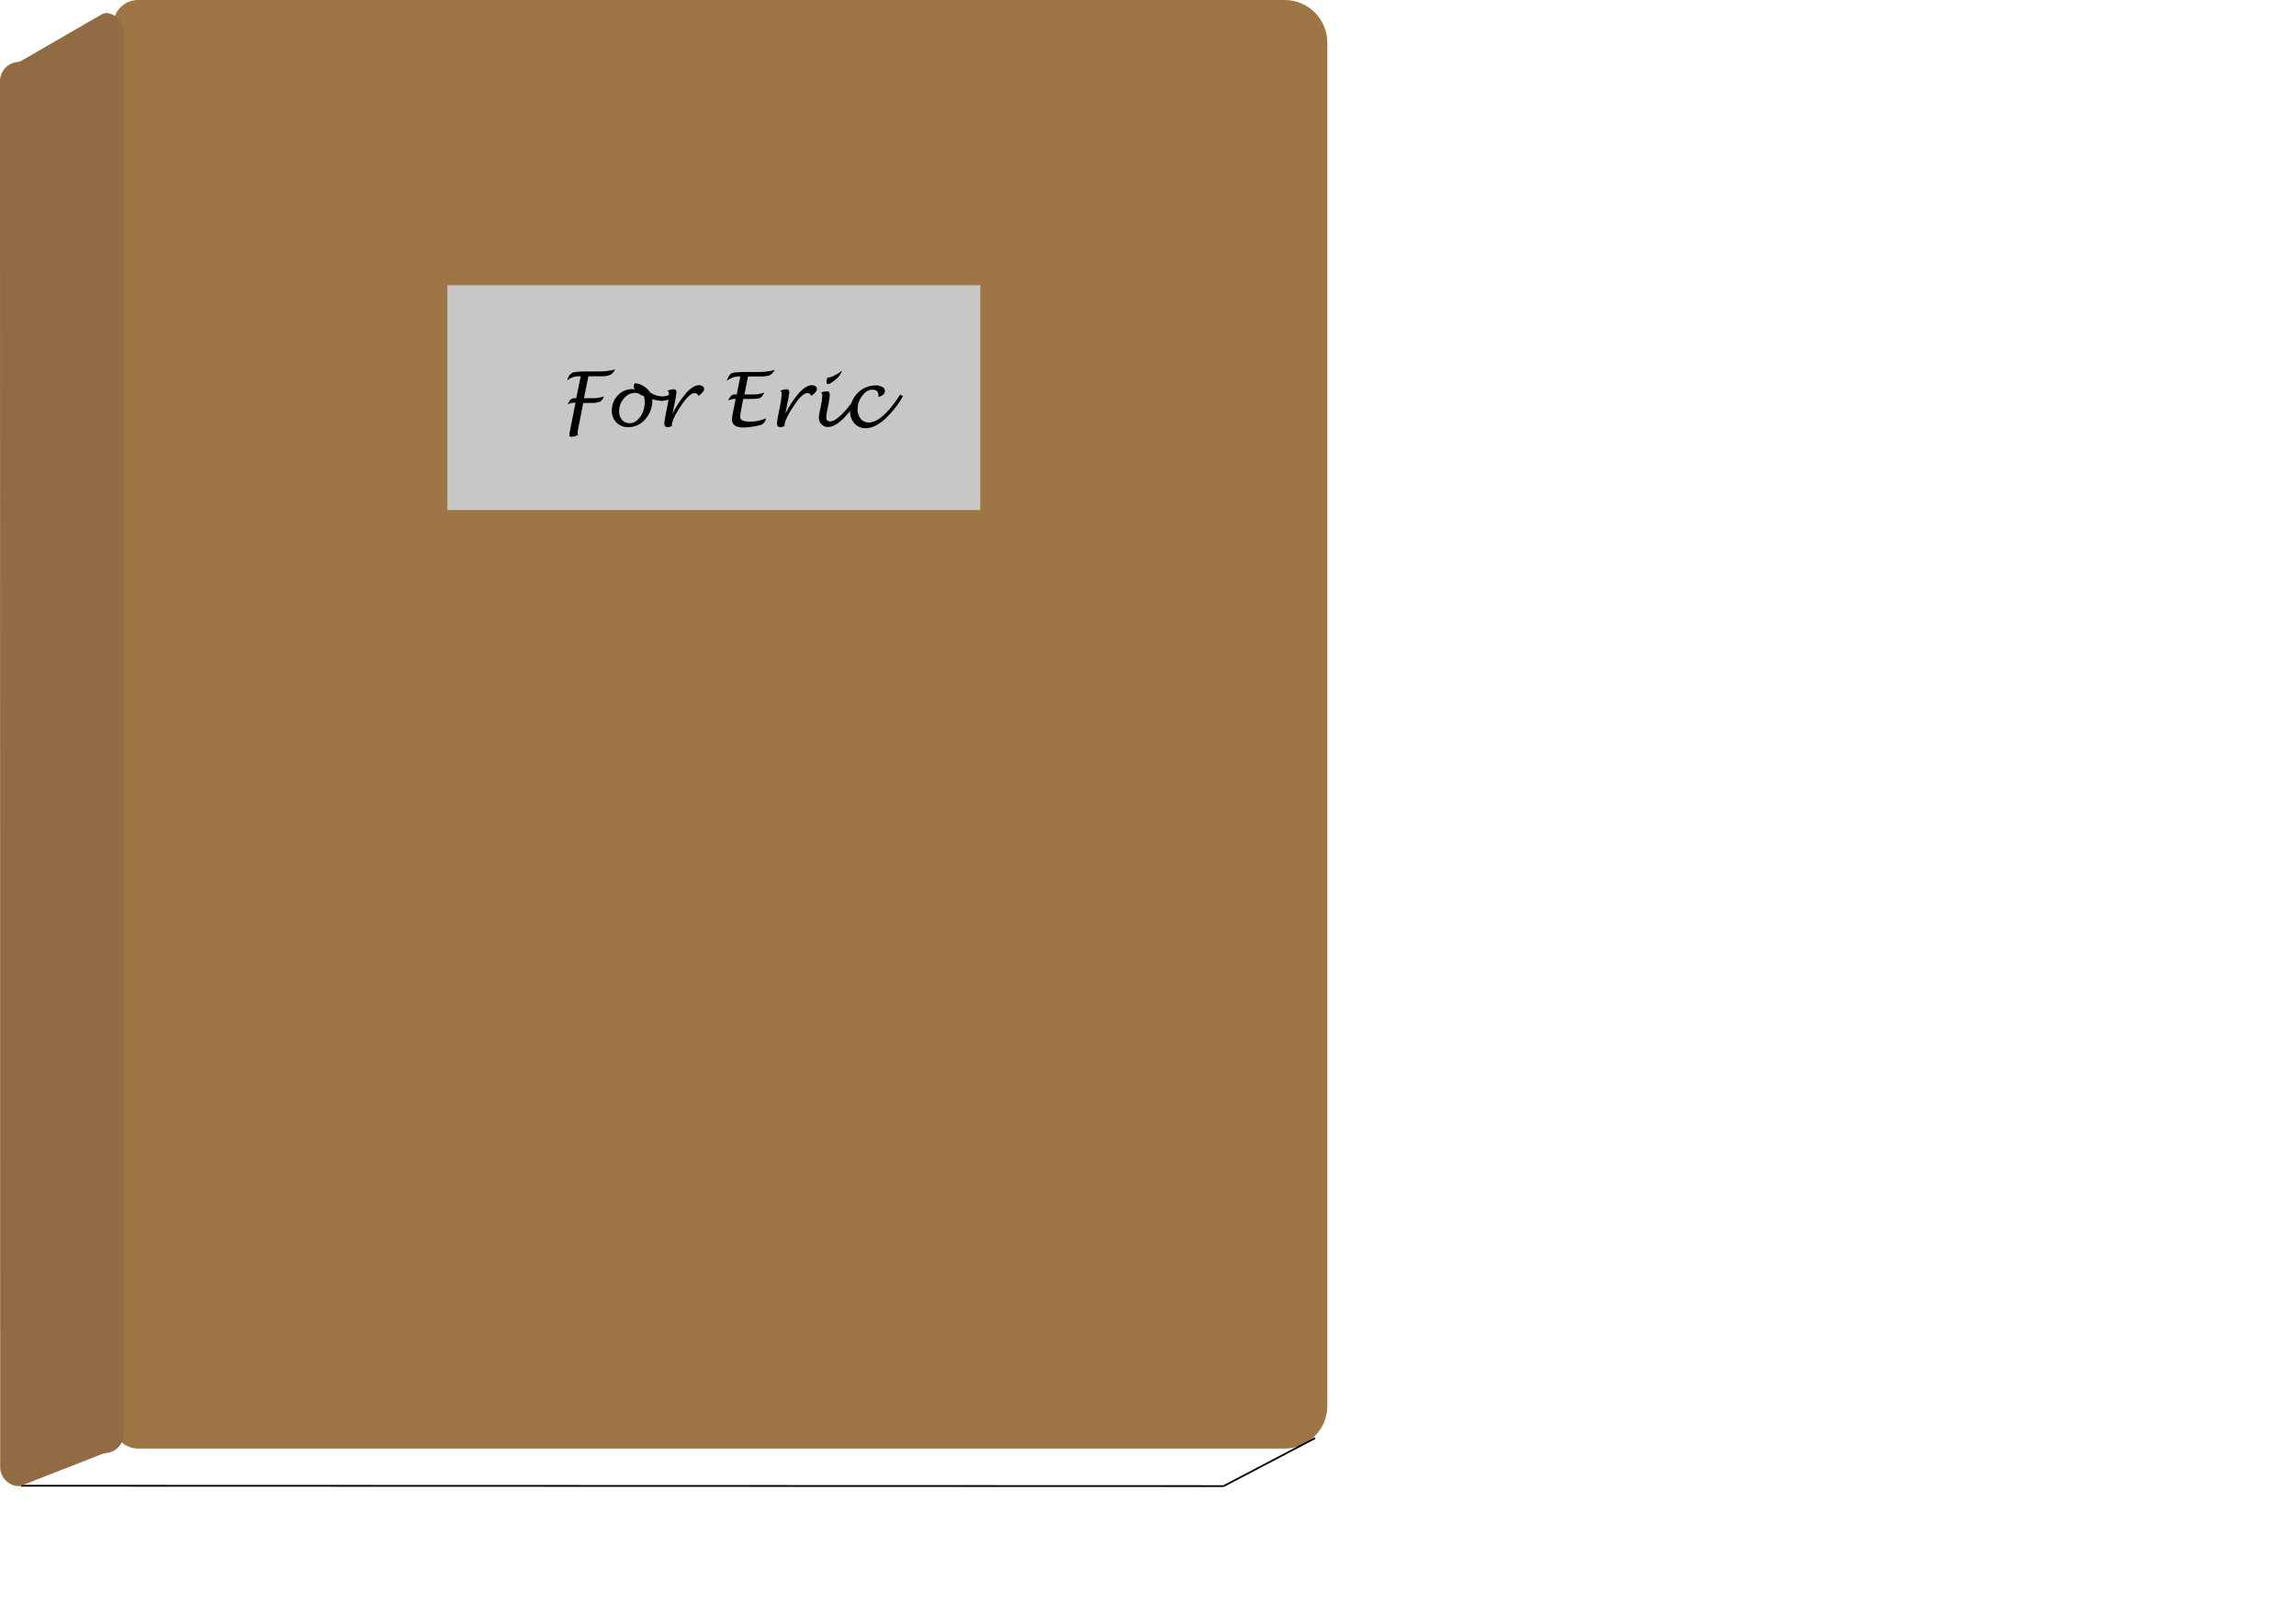 <?xml version="1.0" encoding="utf-8"?>
<!-- Generator: Adobe Illustrator 22.0.1, SVG Export Plug-In . SVG Version: 6.00 Build 0)  -->
<svg version="1.1" baseProfile="tiny" id="Layer_1" xmlns="http://www.w3.org/2000/svg" xmlns:xlink="http://www.w3.org/1999/xlink"
	 x="0px" y="0px" viewBox="0 0 1286.1 904.2" xml:space="preserve">
<title>SB-Cover</title>
<g id="Layer_2_1_">
	<g id="Layer_1-2">
		<line fill="none" stroke="#020202" stroke-miterlimit="10" x1="11.8" y1="832" x2="685.4" y2="832.2"/>
		<path fill="#9E7646" d="M77.4,0h642.2c13.2,0,23.9,10.7,23.9,23.9c0,0,0,0,0,0v763.4c0,13.2-10.7,23.9-23.9,23.9H77.4
			c-7.7,0-14-6.3-14-14V14C63.4,6.3,69.6,0,77.4,0z"/>
		<path fill="#916B43" d="M57.8,814l-46,18c-0.7,0.2-1.4,0.3-2.1,0.2c-5.4-0.6-9.6-5.2-9.6-10.7L0,45.4c0-5.6,4.4-10.3,10-10.7
			c0.6-0.1,1.2-0.2,1.7-0.5L57.4,7.8c1-0.5,2.1-0.6,3.1-0.4c5.1,0.9,8.9,5.4,8.9,10.6L69.3,803c0,5.6-4.4,10.3-10,10.7
			C58.8,813.8,58.3,813.9,57.8,814z"/>
		<line fill="none" stroke="#020202" stroke-miterlimit="10" x1="736.7" y1="805.3" x2="685.4" y2="832.2"/>
		<rect x="250.6" y="159.7" fill="#C9C7C5" width="298.5" height="125.9"/>
		<path d="M326.7,225.7l-2.8,14.2c-0.2,0.8-0.3,1.7-0.4,2.5c0,0.4,0.1,0.8,0.3,1.2c-1.2,0.6-2.5,1-3.8,1c-0.7,0-1.1-0.3-1.1-0.9
			c0.1-0.9,0.2-1.7,0.4-2.6l3.1-15.6H322c-1.4,0-2.7,0.3-4,0.9c0.4-1,1-2,1.8-2.8c0.7-0.5,1.6-0.7,2.5-0.6h0.5l2.5-12.3h-0.5
			c-2.6-0.1-5.2,0.7-7.1,2.4c0.5-2.2,1.5-3.6,2.8-4.3c0.9-0.5,3.8-0.8,8.7-0.8h5.4c3.4,0.1,6.8-0.3,10-1.1c-0.6,1.2-1.5,2.3-2.7,3
			c-1.3,0.6-2.8,0.8-4.3,0.8h-1.8h-6.2l-2.5,12.3h4.4c2.3,0.1,4.6-0.3,6.8-1c-0.4,1.2-1.2,2.3-2.3,3c-1.6,0.5-3.3,0.8-5,0.6
			L326.7,225.7z"/>
		<path d="M365.3,223.5c0,0.3,0.1,0.6,0.1,0.9c0,3.8-1.4,7.6-4,10.4c-2.3,2.8-5.8,4.4-9.4,4.4c-2.5,0.1-5-0.9-6.7-2.6
			c-1.8-1.8-2.7-4.3-2.6-6.9c0-3.1,1.2-6.1,3.4-8.3c2-2.2,4.9-3.5,7.9-3.5c0.5,0,1,0.1,1.5,0.2c-0.3-0.5-0.5-1-0.5-1.6
			c0-0.7,0.3-1.4,0.7-1.9c3.4,0.3,6.5,2.2,8.4,5.1c2.1,1.5,4.6,2.3,7.1,2.3c1.8-0.1,3.6-0.6,5.2-1.6l1,1.8c-1.9,1.4-4.3,2.2-6.7,2.3
			C368.7,224.4,367,224.1,365.3,223.5z M360.6,221.8c-1.1-0.3-2.2-0.9-3.1-1.6c-0.6-0.1-1.2-0.2-1.8-0.2c-2.4,0-4.7,1.2-6.2,3.1
			c-1.8,2-2.7,4.5-2.7,7.2c-0.1,1.7,0.5,3.5,1.6,4.8c1,1.2,2.6,1.9,4.2,1.9c2.3,0,4.3-1.2,6-3.5c1.7-2.4,2.6-5.4,2.5-8.4
			C361.2,223.9,361,222.8,360.6,221.8z"/>
		<path d="M376.5,238.5c-0.7,0.4-1.5,0.6-2.3,0.7c-1.4,0-2.1-0.6-2.1-1.9c0.1-1.6,0.4-3.2,0.7-4.7l1-5.1c0.5-2.2,0.8-4.5,0.9-6.8
			c0-0.7-0.2-1.4-0.7-2c1.1-0.4,2.3-0.7,3.5-0.7c1,0,1.4,0.6,1.4,1.8c-0.2,2-0.5,4-1,5.9l-1.2,6c2.1-4.3,4.7-8.2,7.8-11.8
			c2.6-2.8,5-4.2,7.1-4.2c0.7,0,1.4,0.2,2,0.6c0.5,0.4,0.8,0.9,0.8,1.6c0,1-1,2.2-3.1,3.8c-0.3-0.9-1.2-1.6-2.2-1.6
			c-1.7,0-3.9,1.9-6.6,5.6c-1.6,2.3-3.1,4.6-4.4,7.1c-1.2,2.4-1.8,4.2-1.8,5.2L376.5,238.5z"/>
		<path d="M416.3,223.4l-1,5.3c-0.4,1.5-0.6,3.1-0.7,4.7c0,1.8,1.8,2.7,5.3,2.7c3.2,0.1,6.4-0.6,9.3-1.9c-0.6,2.1-1.6,3.3-3.1,3.8
			c-1.5,0.4-3,0.7-4.5,0.9c-1.6,0.3-3.3,0.4-4.9,0.5c-4.5,0-6.7-1.5-6.7-4.5c0.1-1.5,0.3-3.1,0.7-4.6l1.4-6.9h-0.3
			c-1.4,0-2.7,0.3-4,0.9c0.5-1,1.1-2,1.9-2.8c0.7-0.5,1.5-0.7,2.3-0.6h0.7l2-10.1h-0.6c-2.6,0-5,0.9-7,2.4c0.7-2.2,1.6-3.6,2.8-4.2
			c0.9-0.5,3.8-0.7,8.6-0.7h6.1c3.2,0.1,6.4-0.3,9.4-1.2c-0.7,1.3-1.7,2.4-2.9,3.1c-1.8,0.5-3.6,0.7-5.5,0.6h-6.6l-2,10.1h4.1
			c2.4,0.1,4.8-0.3,7.1-1.1c-0.9,1.7-1.8,2.8-2.5,3.1s-2.4,0.5-5.1,0.5L416.3,223.4z"/>
		<path d="M439.6,238.5c-0.7,0.4-1.5,0.6-2.3,0.7c-1.4,0-2.1-0.6-2.1-1.9c0.1-1.6,0.4-3.2,0.7-4.7l1-5.1c0.5-2.2,0.8-4.5,1-6.8
			c0-0.7-0.2-1.4-0.7-2c1.1-0.4,2.3-0.7,3.5-0.7c1,0,1.4,0.6,1.4,1.8c-0.2,2-0.5,4-1,5.9l-1.2,6c2.1-4.3,4.7-8.2,7.8-11.8
			c2.6-2.8,5-4.2,7.1-4.2c0.7,0,1.4,0.2,2,0.6c0.5,0.4,0.8,0.9,0.8,1.6c0,1-1,2.2-3.1,3.8c-0.3-0.9-1.2-1.6-2.2-1.6
			c-1.7,0-4,1.9-6.6,5.6c-1.6,2.3-3.1,4.6-4.4,7.1c-1.2,2.4-1.9,4.2-1.9,5.2L439.6,238.5z"/>
		<path d="M481.7,221.8c-2.5,4.7-5.7,9-9.4,12.7c-3.2,3.1-6,4.6-8.5,4.6c-1.4,0.1-2.7-0.5-3.7-1.5c-1-1.1-1.5-2.5-1.4-3.9
			c0-1,0.2-2,0.4-2.9l0.5-2.3c0.5-2.3,0.9-4.6,1-6.9c0-0.7-0.2-1.4-0.7-1.9c1.1-0.3,2.2-0.5,3.4-0.6c1,0,1.5,0.7,1.5,2.1
			c-0.1,1.5-0.3,3-0.6,4.5l-0.8,4c-0.3,1.2-0.5,2.5-0.6,3.8c0,1.7,0.7,2.5,2.2,2.5c1.7,0,4-1.4,6.9-4.3c3.2-3.3,6-7,8.3-11
			L481.7,221.8z M463.4,211.5h0.3c1.4-0.2,2.8-0.7,4-1.4c1.5-0.7,2.8-1.6,4-2.7c-0.6,1.9-1.7,3.5-3.2,4.8c-2.3,1.9-3.9,2.9-4.7,2.9
			c-0.5,0-0.8-0.3-0.8-1C463,213.2,463.1,212.3,463.4,211.5L463.4,211.5z"/>
		<path d="M505.8,221.9c-2.8,4.9-6.4,9.4-10.5,13.1c-3.7,3.2-7.1,4.8-10.3,4.8c-2.4,0.1-4.8-0.9-6.4-2.7c-1.7-2-2.6-4.5-2.4-7.1
			c0.2-7.8,6.4-14.1,14.2-14.2c1.3-0.1,2.6,0.3,3.8,0.9c0.9,0.4,1.5,1.3,1.5,2.3c0,1.5-1.3,2.6-3.8,3.4c0.1-0.3,0.2-0.6,0.2-0.9
			c0-2.2-1.2-3.3-3.5-3.3c-2,0-3.9,1.1-5.6,3.4c-1.7,2.1-2.6,4.8-2.6,7.5c-0.1,1.9,0.5,3.9,1.7,5.4c1.1,1.4,2.7,2.1,4.5,2.1
			c5,0,10.9-5.2,17.7-15.7L505.8,221.9z"/>
	</g>
</g>
</svg>

